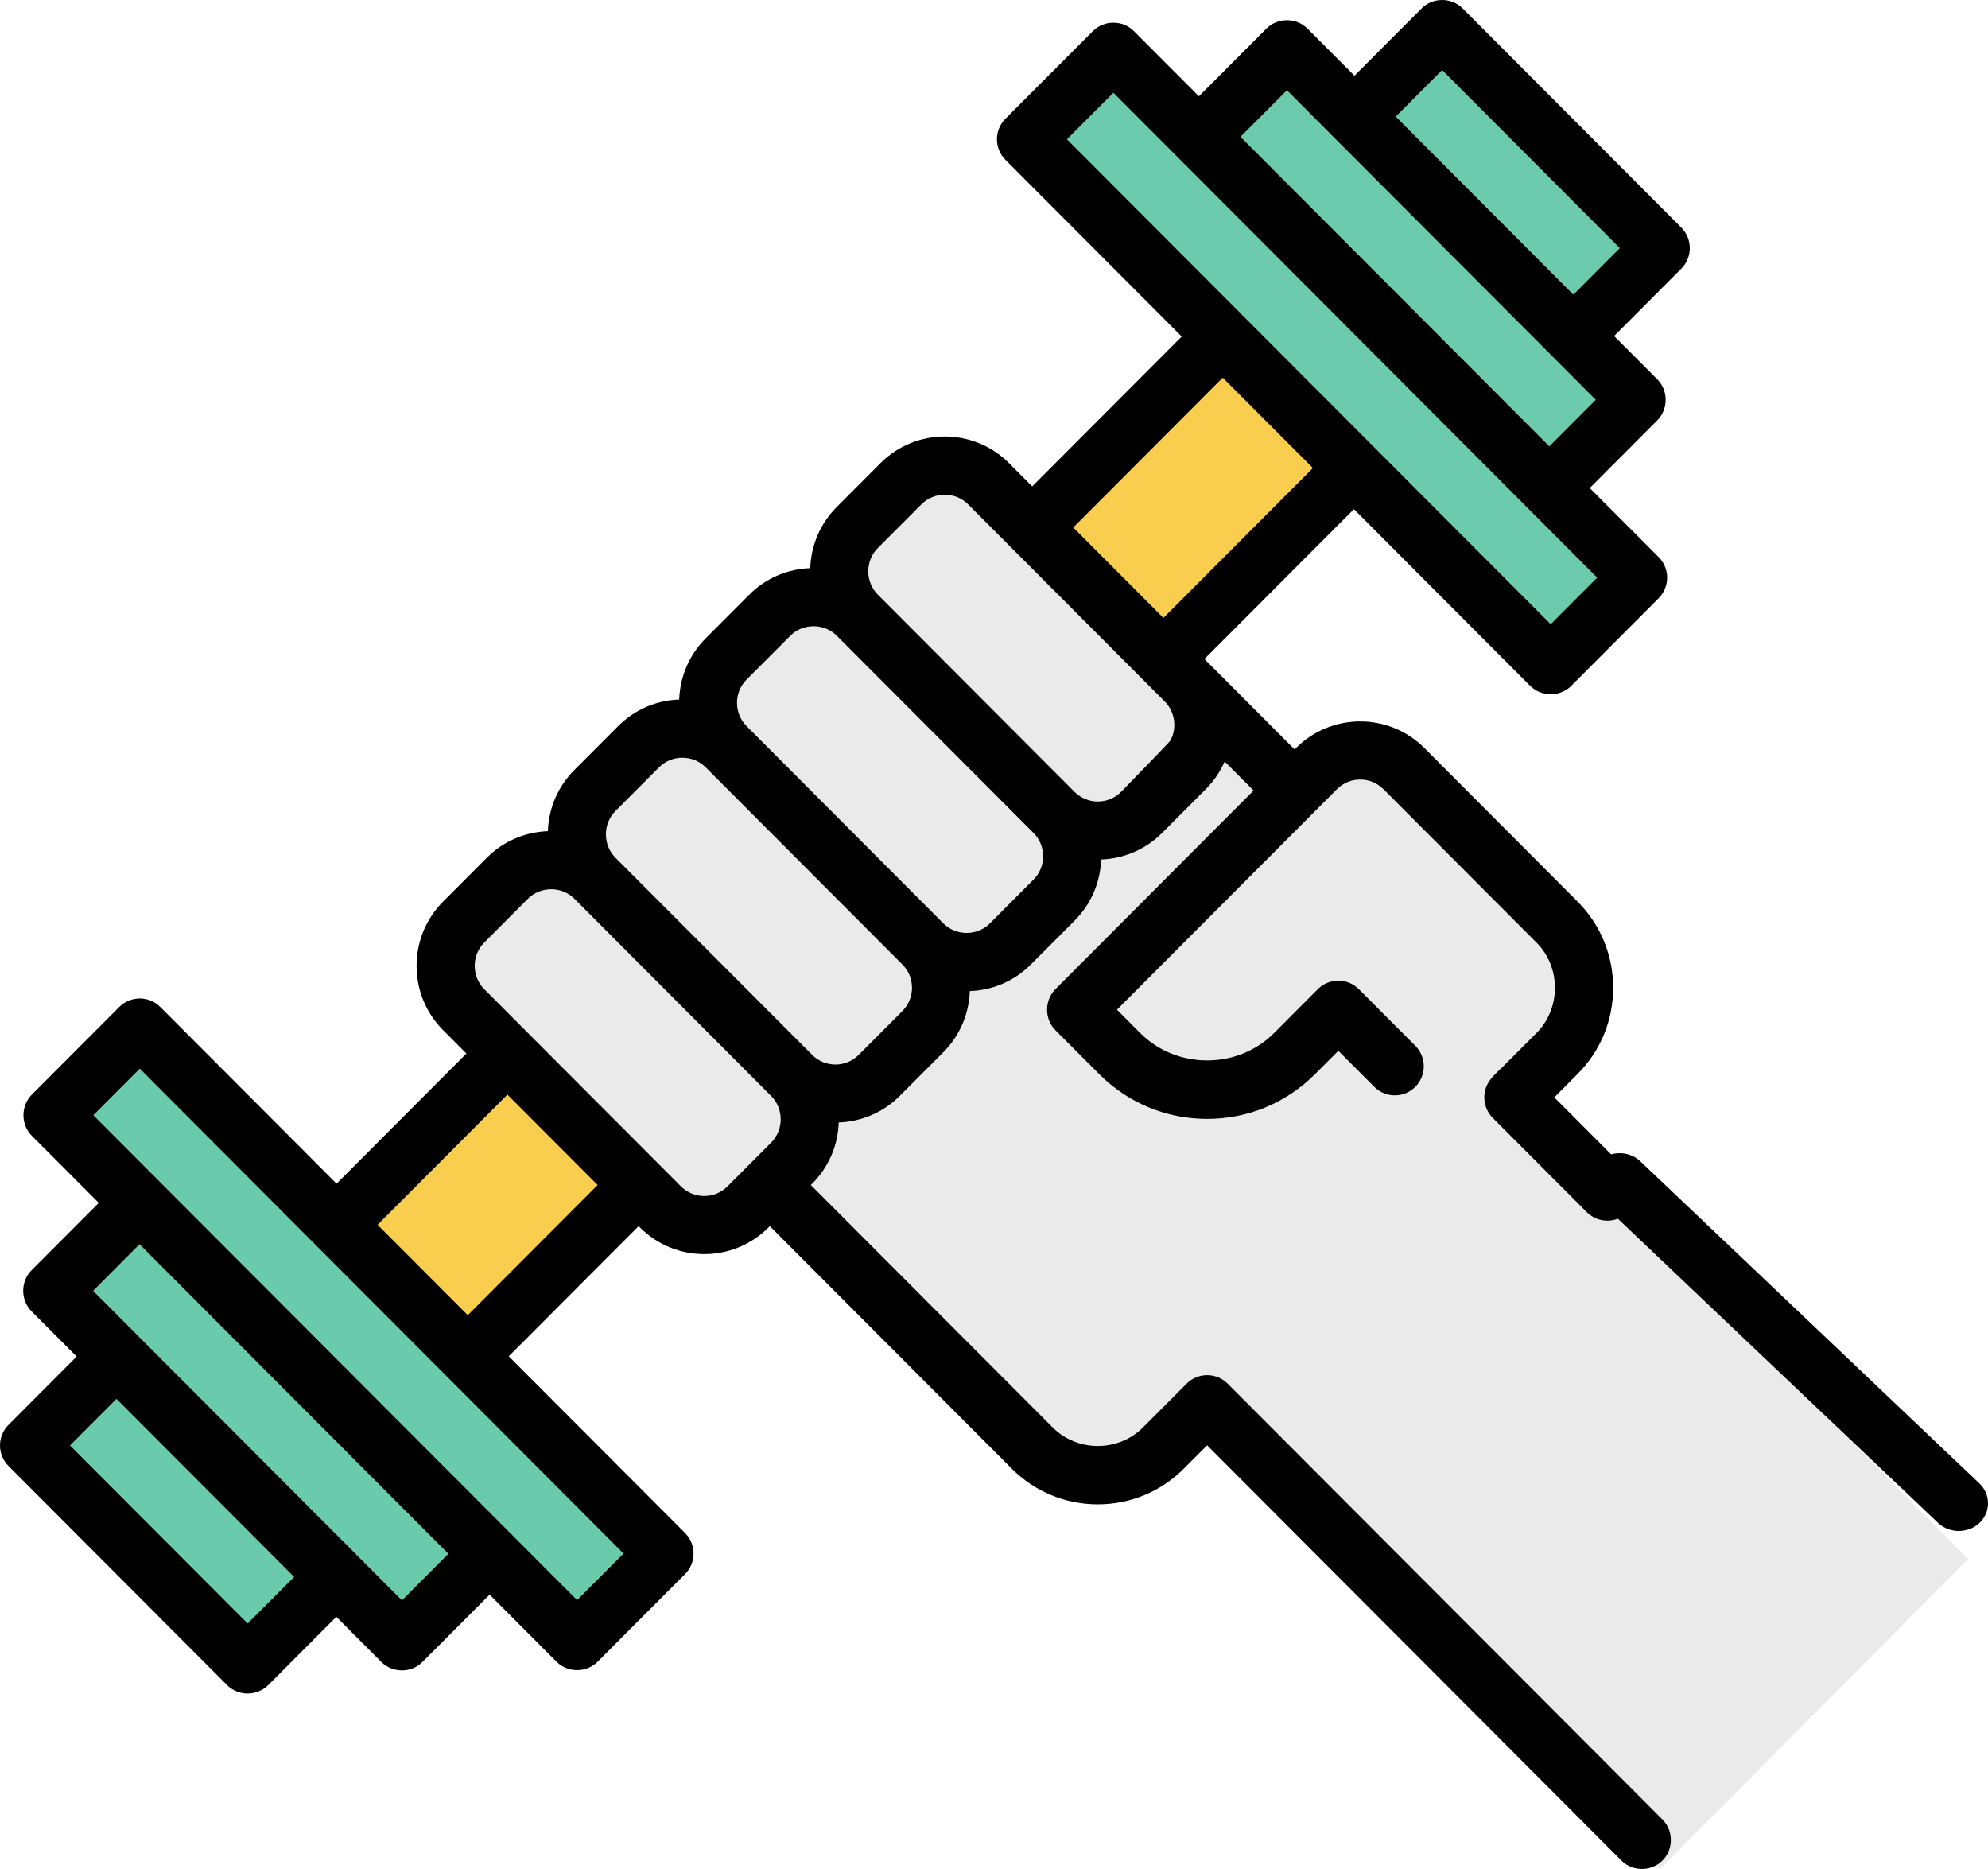 <?xml version="1.0" encoding="UTF-8"?>
<svg width="100px" height="94px" viewBox="0 0 100 94" version="1.1" xmlns="http://www.w3.org/2000/svg" xmlns:xlink="http://www.w3.org/1999/xlink">
    <!-- Generator: Sketch 48.2 (47327) - http://www.bohemiancoding.com/sketch -->
    <title>fitness (1)</title>
    <desc>Created with Sketch.</desc>
    <defs></defs>
    <g id="Style-Guide" stroke="none" stroke-width="1" fill="none" fill-rule="evenodd" transform="translate(-610, -3736)">
        <g id="fitness-(1)" transform="translate(610, 3736)" fill-rule="nonzero">
            <rect id="Rectangle-path" fill="#F9CD4D" transform="translate(42.5, 42.5) rotate(135) translate(-42.5, -42.5) " x="8" y="38" width="69" height="9"></rect>
            <rect id="Rectangle-path" fill="#6CCBAD" transform="translate(67, 17.5) rotate(135) translate(-67, -17.5) " x="64" y="-1" width="6" height="37"></rect>
            <rect id="Rectangle-path" fill="#6CCBAD" transform="translate(72, 13.5) rotate(135) translate(-72, -13.5) " x="69" y="1" width="6" height="25"></rect>
            <g id="Group" transform="translate(2, 1)">
                <rect id="Rectangle-path" fill="#6CCBAD" transform="translate(74.146, 7.786) rotate(135) translate(-74.146, -7.786) " x="70.997" y="0.008" width="6.299" height="15.556"></rect>
                <rect id="Rectangle-path" fill="#6ACAAC" transform="translate(15.698, 65.522) rotate(-45) translate(-15.698, -65.522) " x="12.548" y="46.856" width="6.299" height="37.334"></rect>
            </g>
            <rect id="Rectangle-path" fill="#6ACAAC" transform="translate(13, 72.5) rotate(-45) translate(-13, -72.5) " x="10" y="60" width="6" height="25"></rect>
            <rect id="Rectangle-path" fill="#6ACAAC" transform="translate(9, 76) rotate(-45) translate(-9, -76) " x="6" y="68" width="6" height="16"></rect>
            <path d="M99,78.411 L76.976,56.269 L79.191,54.042 L74.435,49.26 L59.257,34 L36,57.383 L52.612,74.085 C54.447,75.929 57.422,75.929 59.257,74.085 L61.472,71.858 L83.495,94 L99,78.411 Z" id="Shape" fill="#EAEAEA"></path>
            <path d="M55,50.606 L57.151,52.737 C59.527,55.092 63.38,55.092 65.756,52.737 L67.907,50.606 L74.361,57 L78.663,52.737 C80.446,50.971 80.446,48.109 78.663,46.343 L75.436,43.146 L71.134,38.883 C69.946,37.706 68.02,37.706 66.832,38.883 L55,50.606 Z" id="Shape" fill="#EAEAEA"></path>
            <path d="M60.105,37.943 L57.943,40.105 C56.75,41.298 54.815,41.298 53.621,40.105 L43.895,30.379 C42.702,29.185 42.702,27.25 43.895,26.057 L46.057,23.895 C47.25,22.702 49.185,22.702 50.379,23.895 L60.105,33.621 C61.298,34.815 61.298,36.75 60.105,37.943 Z" id="Shape" fill="#EAEAEA"></path>
            <path d="M53.105,44.943 L50.943,47.105 C49.75,48.298 47.815,48.298 46.621,47.105 L36.895,37.379 C35.702,36.185 35.702,34.25 36.895,33.057 L39.057,30.895 C40.25,29.702 42.185,29.702 43.379,30.895 L53.105,40.621 C54.298,41.815 54.298,43.75 53.105,44.943 Z" id="Shape" fill="#EAEAEA"></path>
            <path d="M46.105,51.943 L43.943,54.105 C42.75,55.298 40.815,55.298 39.621,54.105 L29.895,44.379 C28.702,43.185 28.702,41.25 29.895,40.057 L32.057,37.895 C33.25,36.702 35.185,36.702 36.379,37.895 L46.105,47.621 C47.298,48.815 47.298,50.75 46.105,51.943 Z" id="Shape" fill="#EAEAEA"></path>
            <path d="M40.105,58.943 L37.943,61.105 C36.75,62.298 34.815,62.298 33.621,61.105 L23.895,51.379 C22.702,50.185 22.702,48.25 23.895,47.057 L26.057,44.895 C27.25,43.702 29.185,43.702 30.379,44.895 L40.105,54.621 C41.298,55.815 41.298,57.75 40.105,58.943 Z" id="Shape" fill="#EAEAEA"></path>
            <path d="M61.753,69.59 C61.183,69.02 60.26,69.02 59.691,69.59 C59.63,69.651 57.491,71.795 57.491,71.795 C56.254,73.034 54.19,73.034 52.954,71.795 L40.786,59.6 L40.855,59.532 C41.68,58.705 42.15,57.617 42.189,56.454 C43.303,56.413 44.406,55.973 45.254,55.122 L47.454,52.918 L47.454,52.918 C48.303,52.067 48.742,50.962 48.782,49.846 C49.942,49.806 51.028,49.336 51.853,48.509 L54.053,46.304 C54.878,45.477 55.348,44.389 55.388,43.226 C56.502,43.186 57.604,42.745 58.453,41.895 L60.653,39.69 C61.059,39.283 61.378,38.812 61.603,38.3 L63.058,39.759 L53.091,49.749 C52.529,50.312 52.529,51.253 53.091,51.816 L55.291,54.02 C56.741,55.474 58.67,56.275 60.721,56.275 C62.773,56.275 64.701,55.474 66.152,54.02 L67.321,52.849 L69.13,54.663 C69.7,55.233 70.623,55.233 71.192,54.663 C71.762,54.092 71.762,53.167 71.192,52.596 L68.352,49.749 C67.782,49.179 66.859,49.179 66.29,49.749 L64.09,51.954 C62.254,53.794 59.189,53.794 57.353,51.954 L56.185,50.783 L67.252,39.69 C67.897,39.045 68.945,39.045 69.59,39.69 L77.289,47.407 C78.526,48.646 78.526,50.714 77.289,51.954 L75.639,53.607 C75.321,53.926 74.924,54.236 74.759,54.667 C74.554,55.201 74.686,55.821 75.089,56.225 L79.825,60.971 C80.418,61.566 81.419,61.525 81.965,60.887 C82.454,60.315 82.418,59.436 81.887,58.904 L78.183,55.192 L79.351,54.021 C80.508,52.862 81.145,51.32 81.145,49.681 C81.145,48.041 80.508,46.499 79.351,45.34 L71.652,37.623 C69.87,35.838 66.972,35.838 65.19,37.623 L65.121,37.692 L60.584,33.145 L68.104,25.608 L76.972,34.496 C77.534,35.058 78.473,35.058 79.034,34.496 L83.434,30.086 C84.003,29.515 84.003,28.59 83.434,28.019 L79.968,24.546 L83.364,21.143 C83.926,20.58 83.926,19.638 83.364,19.076 L81.193,16.9 L84.573,13.512 C85.142,12.941 85.142,12.016 84.573,11.445 L73.574,0.422 C73.012,-0.141 72.073,-0.141 71.512,0.422 L68.132,3.809 L65.766,1.438 C65.205,0.876 64.265,0.876 63.704,1.438 L60.308,4.842 L57.037,1.564 C56.475,1.001 55.536,1.001 54.975,1.564 L50.575,5.972 C50.005,6.543 50.005,7.468 50.575,8.039 L59.442,16.927 L51.922,24.463 L50.754,23.292 C48.972,21.507 46.073,21.507 44.292,23.292 L42.092,25.497 C41.267,26.324 40.797,27.412 40.757,28.575 C39.643,28.616 38.541,29.056 37.692,29.906 L35.492,32.111 C34.644,32.962 34.204,34.066 34.164,35.183 C33.004,35.223 31.918,35.693 31.093,36.52 L28.893,38.725 C28.068,39.552 27.598,40.64 27.559,41.803 C26.445,41.844 25.342,42.284 24.493,43.135 L22.294,45.339 C21.431,46.204 20.955,47.354 20.955,48.577 C20.955,49.8 21.431,50.951 22.294,51.815 L23.462,52.986 L16.93,59.533 L8.062,50.645 C7.493,50.075 6.569,50.075 6,50.645 L1.6,55.055 C1.039,55.618 1.039,56.559 1.6,57.122 L4.969,60.498 L1.588,63.886 C1.027,64.449 1.027,65.39 1.588,65.953 L3.856,68.226 L0.427,71.664 C-0.142,72.234 -0.142,73.16 0.427,73.73 L11.426,84.754 C11.988,85.317 12.926,85.317 13.488,84.754 L16.918,81.317 L19.186,83.59 C19.748,84.153 20.687,84.153 21.248,83.59 L24.629,80.202 L27.997,83.578 C28.559,84.14 29.498,84.14 30.06,83.578 L34.459,79.168 C35.029,78.597 35.029,77.672 34.459,77.101 L25.591,68.214 L32.123,61.668 L32.192,61.736 C33.083,62.629 34.253,63.075 35.423,63.075 C36.593,63.075 37.763,62.629 38.654,61.736 L38.723,61.668 L50.89,73.862 C52.047,75.021 53.585,75.66 55.221,75.66 C56.857,75.66 58.395,75.022 59.552,73.862 L60.721,72.691 L81.562,93.579 C82.155,94.173 83.157,94.133 83.702,93.495 C84.191,92.923 84.155,92.044 83.625,91.512 L61.753,69.59 Z M72.543,3.522 L81.48,12.478 L79.143,14.821 L70.206,5.864 L72.543,3.522 Z M64.735,4.538 L80.271,20.109 L77.934,22.451 L62.398,6.881 L64.735,4.538 Z M12.457,81.654 L3.52,72.697 L5.858,70.355 L14.795,79.311 L12.457,81.654 Z M53.668,7.006 L56.006,4.664 L80.341,29.053 L78.003,31.395 L53.668,7.006 Z M61.505,18.994 L66.042,23.541 L58.522,31.078 L53.985,26.531 L61.505,18.994 Z M44.154,27.564 L46.354,25.36 C46.99,24.722 48.055,24.722 48.691,25.36 L58.591,35.281 C59.103,35.794 59.22,36.616 58.87,37.252 C58.83,37.323 56.391,39.828 56.391,39.828 C55.747,40.473 54.698,40.474 54.054,39.828 L44.155,29.907 C43.517,29.268 43.517,28.203 44.154,27.564 Z M37.555,34.178 L39.755,31.974 C40.391,31.336 41.456,31.336 42.092,31.974 L51.991,41.895 C52.628,42.533 52.628,43.599 51.991,44.237 L49.792,46.442 C49.155,47.08 48.091,47.08 47.454,46.442 L37.555,36.521 C36.911,35.875 36.911,34.824 37.555,34.178 Z M30.956,40.792 L33.155,38.588 C33.792,37.949 34.856,37.949 35.493,38.588 L45.392,48.509 C46.036,49.154 46.036,50.205 45.392,50.851 L43.192,53.056 C42.548,53.701 41.499,53.702 40.855,53.056 L30.956,43.135 C30.319,42.496 30.319,41.431 30.956,40.792 Z M20.218,80.49 L4.682,64.92 L7.019,62.577 L22.555,78.147 L20.218,80.49 Z M31.366,78.135 L29.029,80.478 L4.694,56.089 L7.031,53.746 L31.366,78.135 Z M23.53,66.147 L18.993,61.6 L25.525,55.053 L30.062,59.601 L23.53,66.147 Z M38.792,57.465 L36.593,59.669 C35.948,60.315 34.9,60.315 34.255,59.669 L24.356,49.748 C23.719,49.11 23.719,48.044 24.356,47.406 L26.556,45.201 C27.192,44.564 28.257,44.564 28.893,45.201 L38.792,55.122 C39.429,55.761 39.429,56.827 38.792,57.465 Z" id="Shape" fill="#000000"></path>
            <path d="M99.573,74.614 L82.514,58.41 C81.939,57.863 81.006,57.863 80.431,58.41 C79.856,58.958 79.856,59.845 80.431,60.392 L97.491,76.596 C98.089,77.166 99.101,77.128 99.652,76.516 C100.145,75.967 100.11,75.125 99.573,74.614 Z" id="Shape" fill="#000000"></path>
        </g>
    </g>
</svg>